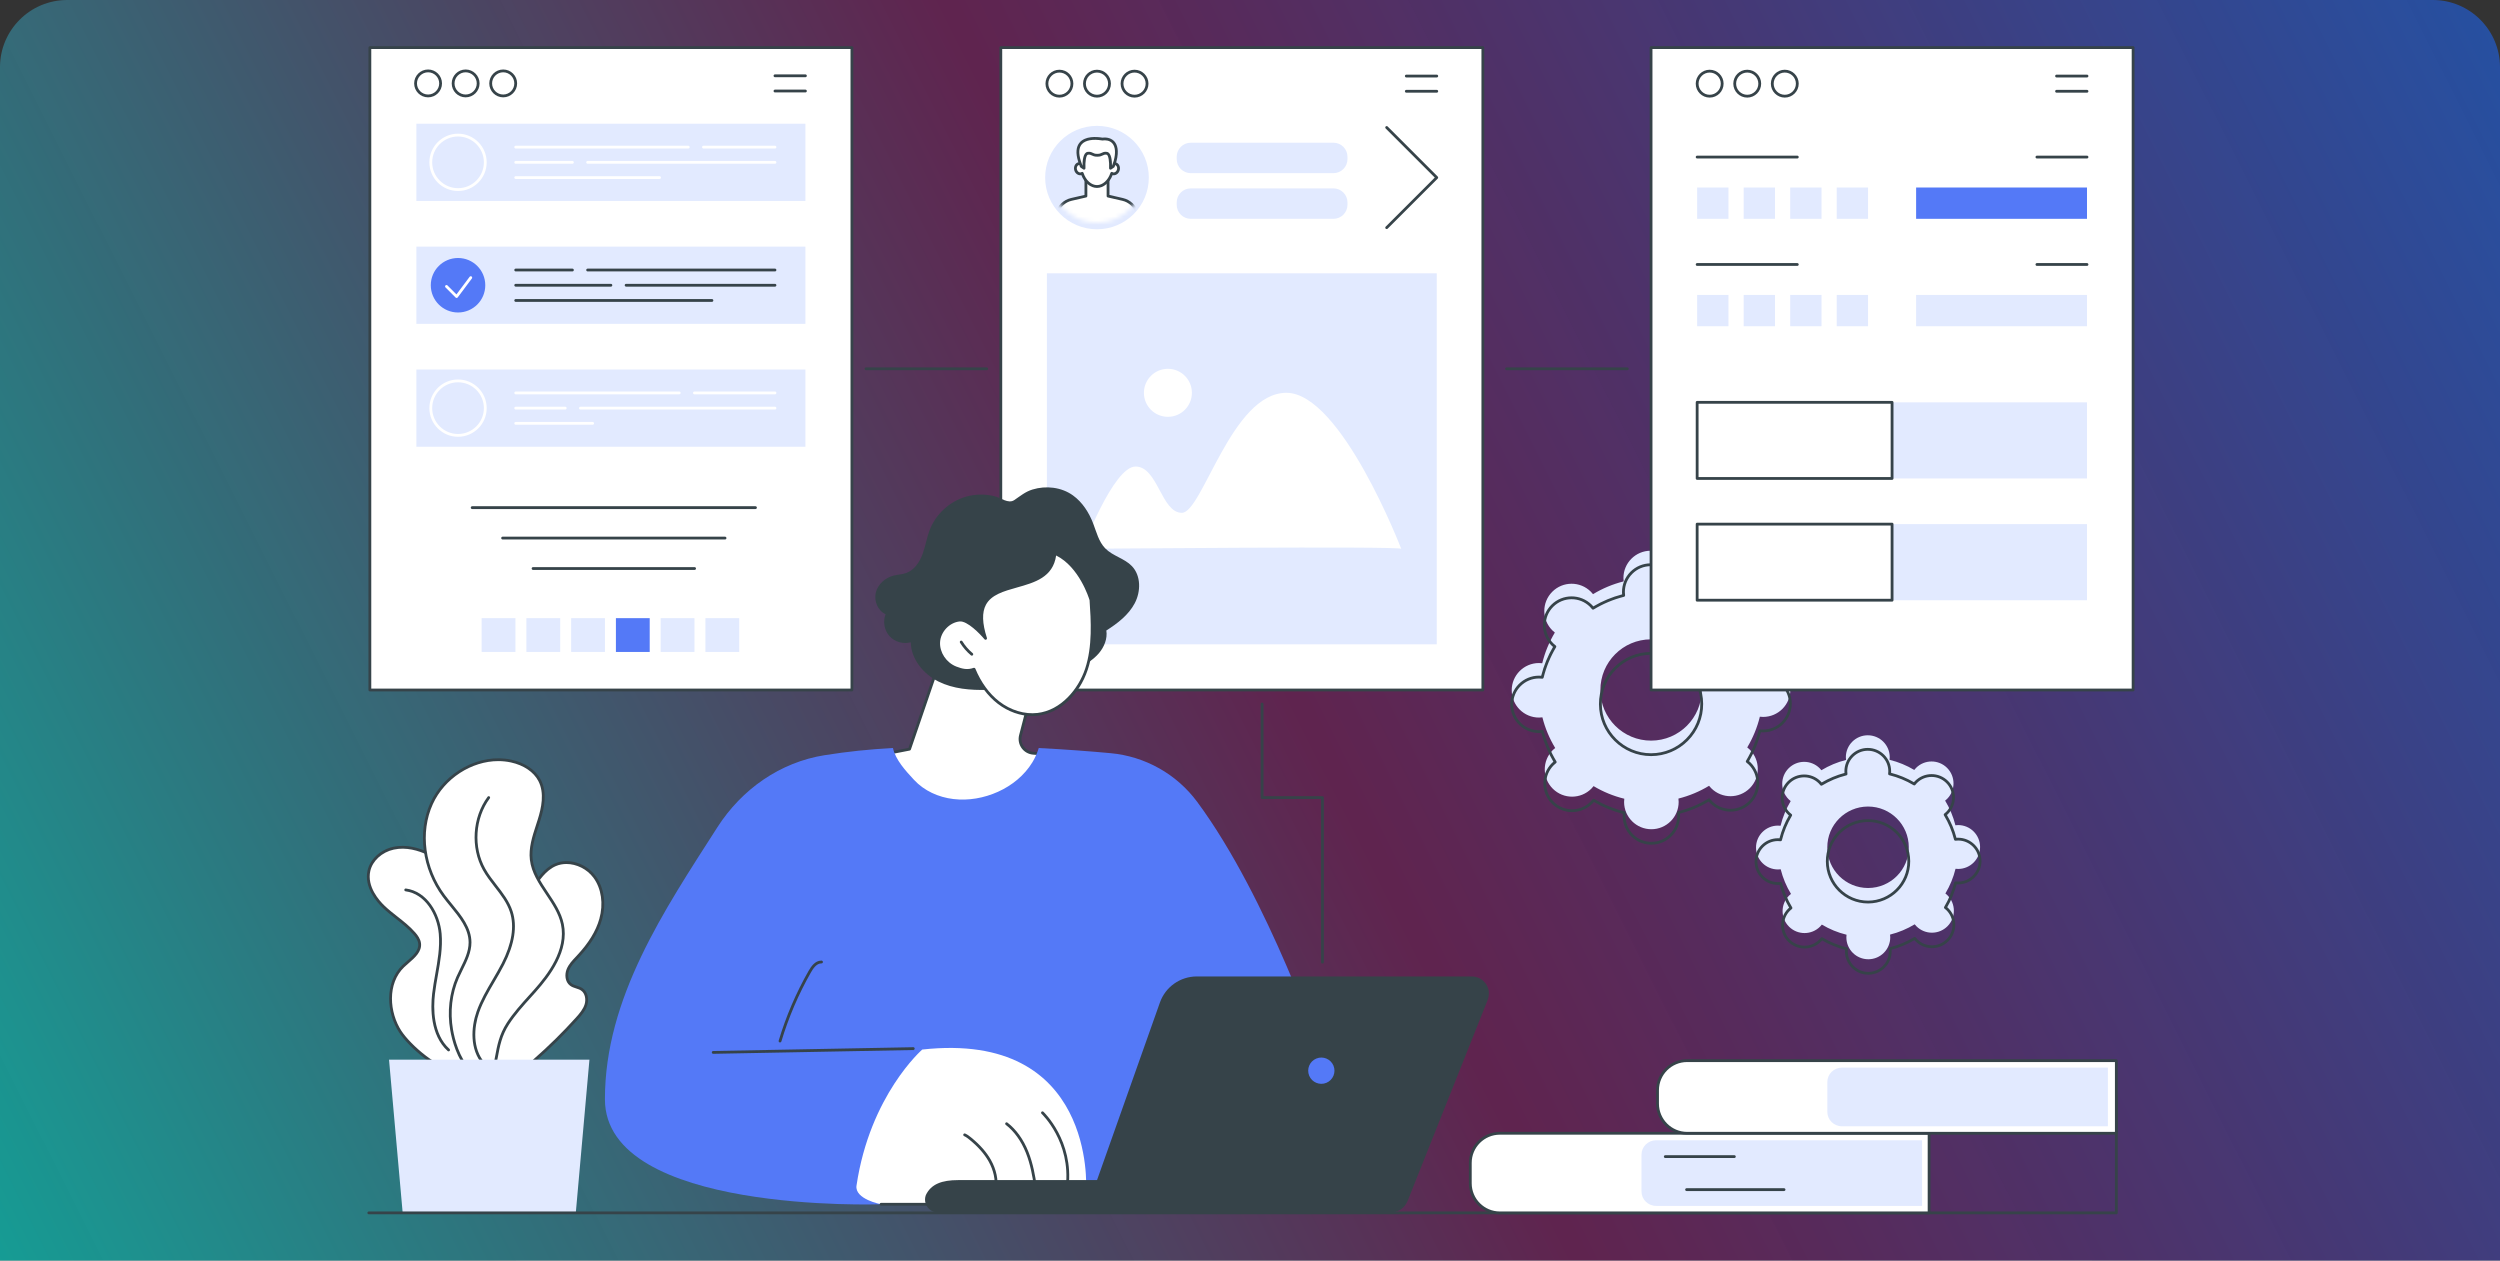<svg width="595" height="300" viewBox="0 0 595 300" fill="none" xmlns="http://www.w3.org/2000/svg">
<rect x="0" y="0" width="595" height="300" fill="#333333" stroke="none"/>
<path d="M0 16C0 7.163 7.163 0 16 0H579C587.837 0 595 7.163 595 16V300H0V16Z" fill="url(#paint0_linear_1_220)"/>
<mask id="mask0_1_220" style="mask-type:alpha" maskUnits="userSpaceOnUse" x="0" y="0" width="595" height="300">
<path d="M0 16C0 7.163 7.163 0 16 0H579C587.837 0 595 7.163 595 16V300H0V16Z" fill="#364349"/>
</mask>
<g mask="url(#mask0_1_220)">
<g clip-path="url(#clip0_1_220)">
<path d="M419.595 157.646C419.328 157.646 419.067 157.669 418.807 157.7C418.152 155.097 417.118 152.646 415.761 150.41C415.966 150.249 416.165 150.077 416.354 149.889C418.881 147.348 418.869 143.237 416.326 140.711C413.783 138.183 409.671 138.195 407.143 140.738C406.955 140.928 406.785 141.128 406.625 141.333C404.381 139.99 401.922 138.971 399.314 138.332C399.344 138.073 399.365 137.811 399.364 137.543C399.353 133.958 396.438 131.061 392.851 131.072C389.264 131.082 386.366 133.996 386.377 137.581C386.377 137.848 386.399 138.11 386.431 138.368C383.826 139.023 381.374 140.056 379.138 141.412C378.977 141.207 378.805 141.008 378.615 140.82C376.072 138.292 371.96 138.304 369.432 140.847C366.904 143.389 366.917 147.499 369.46 150.026C369.65 150.214 369.85 150.384 370.055 150.544C368.712 152.788 367.691 155.244 367.052 157.852C366.794 157.822 366.531 157.802 366.263 157.802C362.677 157.813 359.778 160.728 359.789 164.312C359.8 167.897 362.715 170.794 366.301 170.783C366.569 170.783 366.83 170.76 367.09 170.728C367.745 173.332 368.779 175.783 370.136 178.019C369.931 178.18 369.732 178.351 369.543 178.54C367.015 181.081 367.028 185.192 369.571 187.718C372.114 190.246 376.226 190.234 378.754 187.691C378.942 187.501 379.112 187.301 379.272 187.095C381.515 188.438 383.975 189.458 386.583 190.097C386.553 190.356 386.532 190.618 386.533 190.886C386.544 194.471 389.459 197.368 393.046 197.357C396.632 197.347 399.531 194.433 399.52 190.848C399.52 190.58 399.497 190.319 399.465 190.061C402.071 189.406 404.523 188.373 406.759 187.016C406.92 187.222 407.091 187.421 407.281 187.609C409.824 190.137 413.937 190.125 416.464 187.582C418.992 185.04 418.98 180.929 416.437 178.403C416.247 178.215 416.047 178.045 415.842 177.885C417.186 175.641 418.205 173.185 418.845 170.577C419.103 170.607 419.366 170.627 419.633 170.627C423.22 170.616 426.118 167.702 426.108 164.117C426.097 160.532 423.182 157.635 419.595 157.646ZM392.985 176.269C386.325 176.288 380.911 170.908 380.891 164.251C380.871 157.594 386.255 152.181 392.915 152.162C399.575 152.142 404.989 157.523 405.009 164.179C405.028 170.836 399.645 176.249 392.985 176.269Z" fill="#E2EAFF"/>
<path d="M393.027 201.035C391.212 201.035 389.503 200.33 388.215 199.051C386.922 197.766 386.206 196.054 386.2 194.231C386.2 194.062 386.208 193.886 386.223 193.696C383.809 193.076 381.5 192.13 379.352 190.875C379.231 191.019 379.112 191.152 378.992 191.272C376.338 193.941 372.006 193.953 369.337 191.299C368.044 190.014 367.328 188.302 367.322 186.479C367.318 184.656 368.023 182.939 369.308 181.646C369.426 181.526 369.557 181.406 369.701 181.285C368.434 179.144 367.473 176.843 366.839 174.434C366.642 174.452 366.45 174.459 366.283 174.459C362.528 174.459 359.467 171.411 359.455 167.655C359.45 165.832 360.155 164.116 361.44 162.823C362.725 161.53 364.439 160.815 366.262 160.81C366.429 160.818 366.608 160.818 366.797 160.833C367.416 158.419 368.364 156.113 369.619 153.965C369.473 153.843 369.344 153.725 369.223 153.605C367.93 152.32 367.214 150.608 367.208 148.785C367.204 146.962 367.909 145.245 369.194 143.952C371.848 141.283 376.18 141.271 378.849 143.925C378.969 144.043 379.089 144.174 379.211 144.318C381.351 143.051 383.654 142.09 386.065 141.458C386.049 141.268 386.039 141.092 386.039 140.923C386.035 139.1 386.74 137.384 388.025 136.091C389.31 134.798 391.024 134.083 392.847 134.078H392.866C396.622 134.078 399.683 137.127 399.695 140.882C399.695 141.051 399.687 141.229 399.672 141.417C402.086 142.035 404.393 142.983 406.543 144.238C406.666 144.092 406.785 143.961 406.903 143.841C409.557 141.172 413.89 141.16 416.559 143.813C417.851 145.098 418.567 146.81 418.573 148.633C418.579 150.456 417.873 152.172 416.587 153.465C416.469 153.585 416.338 153.705 416.193 153.827C417.459 155.967 418.423 158.269 419.055 160.676C419.244 160.66 419.418 160.651 419.589 160.651H419.611C423.366 160.651 426.427 163.699 426.438 167.455C426.442 169.278 425.737 170.994 424.452 172.287C423.167 173.58 421.453 174.295 419.63 174.3C419.459 174.303 419.284 174.292 419.096 174.277C418.476 176.689 417.528 178.997 416.273 181.145C416.419 181.267 416.55 181.385 416.67 181.504C417.962 182.789 418.678 184.501 418.684 186.324C418.688 188.147 417.984 189.863 416.698 191.156C414.044 193.825 409.712 193.837 407.043 191.185C406.923 191.066 406.803 190.936 406.68 190.792C404.539 192.058 402.235 193.02 399.825 193.652C399.842 193.842 399.851 194.017 399.851 194.187C399.857 196.01 399.151 197.726 397.866 199.019C396.581 200.312 394.867 201.027 393.044 201.032H393.023L393.027 201.035ZM379.275 190.105C379.332 190.105 379.393 190.12 379.446 190.152C381.69 191.495 384.119 192.493 386.665 193.116C386.829 193.155 386.937 193.312 386.917 193.48C386.884 193.757 386.869 194.001 386.87 194.228C386.875 195.873 387.521 197.416 388.687 198.576C389.849 199.73 391.391 200.365 393.029 200.365H393.047C394.692 200.361 396.237 199.715 397.396 198.55C398.555 197.383 399.192 195.837 399.187 194.191C399.187 193.963 399.171 193.726 399.136 193.444C399.115 193.277 399.222 193.12 399.386 193.079C401.928 192.441 404.351 191.43 406.587 190.073C406.731 189.986 406.918 190.02 407.023 190.152C407.196 190.371 407.357 190.555 407.518 190.714C409.926 193.107 413.835 193.096 416.229 190.688C417.388 189.522 418.025 187.975 418.02 186.33C418.015 184.686 417.37 183.141 416.203 181.982C416.044 181.823 415.858 181.663 415.638 181.491C415.504 181.388 415.469 181.201 415.556 181.055C416.9 178.812 417.897 176.384 418.521 173.84C418.562 173.676 418.716 173.568 418.886 173.587C419.162 173.621 419.409 173.639 419.633 173.635C421.279 173.63 422.823 172.984 423.983 171.819C425.143 170.654 425.778 169.106 425.774 167.461C425.765 164.072 423.003 161.322 419.615 161.322H419.597C419.369 161.322 419.13 161.339 418.849 161.374C418.681 161.398 418.524 161.287 418.485 161.123C417.847 158.582 416.835 156.16 415.477 153.925C415.389 153.781 415.424 153.594 415.556 153.489C415.775 153.318 415.959 153.155 416.118 152.996C417.277 151.829 417.914 150.281 417.909 148.637C417.905 146.994 417.259 145.449 416.092 144.29C413.683 141.895 409.776 141.908 407.382 144.315C407.221 144.478 407.064 144.657 406.889 144.881C406.786 145.013 406.599 145.049 406.455 144.963C404.21 143.62 401.782 142.622 399.236 141.999C399.072 141.959 398.964 141.803 398.984 141.634C399.017 141.358 399.032 141.113 399.032 140.887C399.022 137.498 396.26 134.748 392.874 134.748H392.856C391.211 134.753 389.666 135.398 388.506 136.563C387.346 137.73 386.711 139.278 386.715 140.922C386.715 141.148 386.734 141.391 386.767 141.669C386.788 141.836 386.68 141.994 386.516 142.035C383.975 142.673 381.552 143.685 379.316 145.042C379.171 145.13 378.985 145.095 378.88 144.963C378.708 144.744 378.546 144.56 378.385 144.4C375.977 142.006 372.068 142.018 369.674 144.426C368.515 145.593 367.878 147.141 367.883 148.785C367.887 150.428 368.533 151.973 369.7 153.132C369.861 153.293 370.04 153.448 370.265 153.623C370.398 153.726 370.433 153.913 370.347 154.059C369.004 156.303 368.006 158.73 367.381 161.275C367.34 161.439 367.184 161.548 367.018 161.527C366.736 161.494 366.485 161.483 366.27 161.48C364.624 161.485 363.079 162.13 361.92 163.295C360.761 164.462 360.125 166.01 360.129 167.654C360.14 171.043 362.902 173.793 366.288 173.793H366.306C366.532 173.793 366.777 173.774 367.053 173.741C367.224 173.721 367.378 173.827 367.419 173.992C368.058 176.533 369.069 178.954 370.427 181.191C370.515 181.335 370.481 181.522 370.348 181.627C370.13 181.8 369.946 181.961 369.786 182.122C368.627 183.289 367.991 184.835 367.995 186.48C368 188.124 368.645 189.669 369.812 190.828C372.22 193.221 376.127 193.21 378.523 190.802C378.684 190.641 378.845 190.456 379.015 190.237C379.08 190.153 379.179 190.108 379.279 190.108L379.275 190.105ZM392.95 179.945C386.134 179.945 380.577 174.412 380.557 167.593C380.548 164.284 381.827 161.17 384.162 158.823C386.495 156.476 389.605 155.179 392.915 155.17H392.953C399.769 155.17 405.326 160.702 405.346 167.522C405.355 170.83 404.076 173.944 401.741 176.291C399.408 178.639 396.298 179.936 392.988 179.945H392.95ZM392.985 179.277C396.117 179.267 399.057 178.04 401.266 175.819C403.473 173.6 404.684 170.652 404.675 167.523C404.656 161.073 399.399 155.838 392.95 155.838H392.915C389.783 155.847 386.843 157.075 384.634 159.295C382.427 161.515 381.216 164.462 381.225 167.593C381.244 174.043 386.501 179.278 392.95 179.278H392.985V179.277Z" fill="#364349"/>
<path d="M466.021 196.368C465.806 196.368 465.596 196.386 465.388 196.412C464.862 194.319 464.03 192.347 462.939 190.55C463.103 190.421 463.264 190.283 463.416 190.131C465.449 188.086 465.44 184.782 463.395 182.749C461.35 180.717 458.043 180.727 456.01 182.771C455.858 182.922 455.722 183.083 455.594 183.249C453.789 182.169 451.813 181.349 449.715 180.835C449.739 180.627 449.756 180.416 449.756 180.202C449.747 177.318 447.403 174.99 444.52 174.997C441.636 175.006 439.304 177.349 439.314 180.232C439.314 180.446 439.332 180.657 439.358 180.866C437.263 181.391 435.291 182.224 433.492 183.314C433.363 183.15 433.225 182.989 433.073 182.837C431.028 180.805 427.721 180.815 425.689 182.859C423.656 184.903 423.665 188.207 425.71 190.24C425.862 190.392 426.023 190.527 426.188 190.656C425.108 192.461 424.288 194.436 423.773 196.534C423.565 196.51 423.354 196.493 423.139 196.493C420.256 196.502 417.924 198.844 417.933 201.728C417.943 204.611 420.287 206.94 423.17 206.932C423.386 206.932 423.595 206.914 423.803 206.888C424.329 208.982 425.161 210.953 426.252 212.75C426.088 212.88 425.927 213.018 425.775 213.17C423.743 215.214 423.752 218.519 425.796 220.551C427.841 222.584 431.148 222.573 433.181 220.53C433.333 220.378 433.47 220.217 433.597 220.051C435.402 221.131 437.378 221.952 439.476 222.465C439.452 222.673 439.435 222.885 439.435 223.099C439.444 225.982 441.788 228.311 444.672 228.303C447.555 228.294 449.887 225.952 449.878 223.068C449.878 222.854 449.859 222.643 449.834 222.435C451.928 221.909 453.9 221.077 455.699 219.986C455.828 220.15 455.966 220.311 456.118 220.463C458.163 222.496 461.47 222.485 463.503 220.442C465.535 218.397 465.526 215.093 463.481 213.06C463.329 212.908 463.168 212.773 463.003 212.644C464.083 210.839 464.903 208.865 465.418 206.767C465.626 206.791 465.838 206.808 466.052 206.808C468.935 206.799 471.267 204.456 471.258 201.573C471.249 198.689 468.905 196.361 466.021 196.368ZM444.623 211.344C439.268 211.359 434.913 207.032 434.897 201.679C434.882 196.326 439.21 191.973 444.567 191.957C449.922 191.941 454.277 196.268 454.292 201.621C454.307 206.975 449.979 211.327 444.623 211.344Z" fill="#E2EAFF"/>
<path d="M444.656 231.983C441.6 231.983 439.11 229.502 439.101 226.445C439.101 226.322 439.105 226.198 439.115 226.064C437.205 225.569 435.378 224.818 433.673 223.829C433.586 223.931 433.501 224.024 433.415 224.11C431.255 226.281 427.73 226.292 425.558 224.133C424.505 223.088 423.923 221.695 423.919 220.211C423.914 218.728 424.488 217.331 425.535 216.279C425.62 216.193 425.713 216.108 425.815 216.021C424.815 214.324 424.054 212.501 423.548 210.596C423.408 210.607 423.288 210.613 423.15 210.613C420.094 210.613 417.604 208.132 417.595 205.076C417.59 203.592 418.164 202.196 419.211 201.143C420.258 200.092 421.651 199.51 423.135 199.505C423.261 199.504 423.381 199.51 423.516 199.519C424.011 197.611 424.762 195.783 425.751 194.08C425.649 193.994 425.556 193.909 425.47 193.822C424.417 192.777 423.835 191.384 423.831 189.9C423.826 188.416 424.4 187.02 425.447 185.968C427.607 183.796 431.132 183.787 433.304 185.946C433.391 186.031 433.476 186.123 433.562 186.225C435.261 185.227 437.084 184.466 438.99 183.96C438.979 183.826 438.973 183.7 438.973 183.579C438.969 182.095 439.543 180.698 440.59 179.647C441.636 178.594 443.029 178.013 444.514 178.01H444.53C447.587 178.01 450.077 180.49 450.086 183.547C450.086 183.668 450.081 183.794 450.072 183.927C451.982 184.422 453.809 185.172 455.514 186.161C455.6 186.059 455.685 185.967 455.772 185.88C457.932 183.708 461.456 183.699 463.629 185.857C464.681 186.903 465.263 188.297 465.268 189.78C465.272 191.264 464.698 192.66 463.652 193.711C463.565 193.798 463.474 193.883 463.372 193.971C464.372 195.668 465.133 197.491 465.638 199.396C465.772 199.385 465.898 199.379 466.02 199.379C469.085 199.387 471.583 201.854 471.592 204.916C471.597 206.401 471.022 207.797 469.976 208.848C468.929 209.901 467.536 210.482 466.052 210.485C465.927 210.485 465.804 210.481 465.67 210.472C465.175 212.38 464.425 214.207 463.436 215.91C463.538 215.997 463.63 216.082 463.717 216.167C464.77 217.212 465.351 218.607 465.356 220.089C465.361 221.572 464.786 222.97 463.74 224.021C461.579 226.193 458.055 226.202 455.883 224.044C455.796 223.959 455.711 223.866 455.623 223.764C453.926 224.762 452.102 225.523 450.195 226.029C450.206 226.163 450.212 226.289 450.212 226.41C450.216 227.895 449.642 229.291 448.595 230.342C447.549 231.393 446.156 231.975 444.672 231.98H444.655L444.656 231.983ZM433.596 223.062C433.653 223.062 433.714 223.077 433.767 223.109C435.567 224.186 437.513 224.986 439.555 225.485C439.719 225.525 439.827 225.681 439.807 225.85C439.781 226.075 439.769 226.263 439.769 226.444C439.777 229.133 441.969 231.314 444.656 231.314H444.672C445.976 231.31 447.202 230.799 448.123 229.874C449.044 228.949 449.548 227.72 449.545 226.415C449.545 226.236 449.531 226.041 449.504 225.821C449.483 225.654 449.59 225.497 449.755 225.455C451.793 224.943 453.735 224.132 455.527 223.044C455.672 222.957 455.858 222.991 455.963 223.123C456.1 223.296 456.229 223.442 456.357 223.57C458.268 225.469 461.368 225.459 463.269 223.55C464.189 222.625 464.694 221.396 464.691 220.091C464.686 218.786 464.174 217.56 463.249 216.641C463.121 216.515 462.975 216.387 462.801 216.252C462.667 216.149 462.632 215.962 462.719 215.816C463.796 214.017 464.596 212.071 465.096 210.031C465.137 209.867 465.289 209.758 465.461 209.779C465.684 209.805 465.885 209.814 466.055 209.817C467.36 209.812 468.586 209.302 469.506 208.375C470.427 207.45 470.931 206.221 470.928 204.916C470.921 202.227 468.728 200.046 466.041 200.046H466.026C465.845 200.046 465.651 200.06 465.432 200.087C465.262 200.107 465.108 200 465.066 199.836C464.554 197.801 463.743 195.859 462.655 194.065C462.567 193.921 462.602 193.734 462.734 193.629C462.912 193.489 463.053 193.365 463.181 193.236C464.101 192.311 464.606 191.083 464.602 189.778C464.598 188.473 464.086 187.247 463.161 186.328C461.248 184.429 458.148 184.439 456.249 186.35C456.121 186.477 455.998 186.62 455.858 186.798C455.755 186.93 455.568 186.966 455.424 186.88C453.625 185.803 451.678 185.004 449.636 184.504C449.472 184.464 449.364 184.308 449.384 184.139C449.41 183.919 449.423 183.726 449.422 183.547C449.414 180.858 447.222 178.677 444.535 178.677H444.52C443.215 178.681 441.989 179.191 441.068 180.118C440.148 181.043 439.643 182.272 439.646 183.577C439.646 183.758 439.66 183.946 439.687 184.171C439.709 184.338 439.601 184.495 439.437 184.537C437.399 185.049 435.457 185.86 433.664 186.947C433.52 187.035 433.333 187 433.228 186.868C433.091 186.694 432.962 186.549 432.835 186.421C430.923 184.522 427.823 184.531 425.922 186.441C425.002 187.366 424.498 188.595 424.501 189.9C424.504 191.205 425.016 192.429 425.942 193.35C426.07 193.476 426.217 193.603 426.39 193.739C426.524 193.842 426.559 194.029 426.472 194.175C425.395 195.973 424.595 197.919 424.095 199.959C424.054 200.124 423.902 200.233 423.73 200.212C423.506 200.186 423.311 200.168 423.136 200.174C421.832 200.178 420.606 200.689 419.685 201.615C418.764 202.54 418.26 203.769 418.263 205.074C418.271 207.763 420.463 209.945 423.15 209.945H423.165C423.346 209.945 423.534 209.931 423.759 209.904C423.925 209.884 424.083 209.99 424.125 210.154C424.637 212.191 425.449 214.133 426.536 215.925C426.624 216.07 426.589 216.257 426.457 216.361C426.283 216.498 426.137 216.627 426.011 216.755C425.09 217.68 424.586 218.909 424.589 220.214C424.593 221.519 425.105 222.743 426.03 223.664C427.941 225.563 431.042 225.554 432.942 223.644C433.07 223.517 433.198 223.369 433.331 223.196C433.397 223.112 433.495 223.067 433.596 223.067V223.062ZM444.593 215.023C439.075 215.023 434.577 210.545 434.562 205.026C434.554 202.348 435.59 199.826 437.478 197.927C439.367 196.028 441.884 194.977 444.564 194.969H444.594C450.113 194.969 454.61 199.447 454.626 204.966C454.643 210.496 450.156 215.006 444.624 215.023H444.594H444.593ZM444.593 195.636H444.565C442.065 195.644 439.716 196.623 437.952 198.396C436.189 200.169 435.223 202.522 435.23 205.023C435.245 210.174 439.443 214.355 444.593 214.355H444.62C449.782 214.339 453.97 210.128 453.955 204.968C453.94 199.817 449.742 195.636 444.593 195.636Z" fill="#364349"/>
<path d="M202.757 11.334H88.028V164.214H202.757V11.334Z" fill="white"/>
<path d="M202.757 164.549H88.028C87.843 164.549 87.694 164.4 87.694 164.214V11.334C87.694 11.149 87.843 11 88.028 11H202.757C202.942 11 203.091 11.149 203.091 11.334V164.214C203.091 164.4 202.942 164.549 202.757 164.549ZM88.362 163.88H202.423V11.668H88.362V163.88Z" fill="#364349"/>
<path d="M191.689 29.448H99.096V47.83H191.689V29.448Z" fill="#E2EAFF"/>
<path d="M109.012 45.457C105.252 45.457 102.192 42.397 102.192 38.637C102.192 34.878 105.252 31.818 109.012 31.818C112.772 31.818 115.831 34.878 115.831 38.637C115.831 42.397 112.772 45.457 109.012 45.457ZM109.012 32.488C105.621 32.488 102.862 35.247 102.862 38.639C102.862 42.031 105.621 44.788 109.012 44.788C112.402 44.788 115.163 42.03 115.163 38.639C115.163 35.248 112.404 32.488 109.012 32.488Z" fill="white"/>
<path d="M184.444 38.973H139.858C139.672 38.973 139.523 38.824 139.523 38.639C139.523 38.454 139.672 38.305 139.858 38.305H184.444C184.629 38.305 184.778 38.454 184.778 38.639C184.778 38.824 184.629 38.973 184.444 38.973Z" fill="white"/>
<path d="M136.234 38.973H122.742C122.556 38.973 122.407 38.824 122.407 38.639C122.407 38.454 122.556 38.305 122.742 38.305H136.234C136.42 38.305 136.569 38.454 136.569 38.639C136.569 38.824 136.42 38.973 136.234 38.973Z" fill="white"/>
<path d="M184.444 35.35H167.427C167.241 35.35 167.092 35.201 167.092 35.016C167.092 34.831 167.241 34.682 167.427 34.682H184.444C184.629 34.682 184.778 34.831 184.778 35.016C184.778 35.201 184.629 35.35 184.444 35.35Z" fill="white"/>
<path d="M163.804 35.35H122.742C122.556 35.35 122.407 35.201 122.407 35.016C122.407 34.831 122.556 34.682 122.742 34.682H163.804C163.989 34.682 164.138 34.831 164.138 35.016C164.138 35.201 163.989 35.35 163.804 35.35Z" fill="white"/>
<path d="M156.974 42.596H122.742C122.556 42.596 122.407 42.447 122.407 42.262C122.407 42.077 122.556 41.928 122.742 41.928H156.974C157.159 41.928 157.308 42.077 157.308 42.262C157.308 42.447 157.159 42.596 156.974 42.596Z" fill="white"/>
<path d="M191.689 87.947H99.096V106.328H191.689V87.947Z" fill="#E2EAFF"/>
<path d="M109.012 103.955C105.252 103.955 102.192 100.896 102.192 97.136C102.192 93.376 105.252 90.317 109.012 90.317C112.772 90.317 115.831 93.376 115.831 97.136C115.831 100.896 112.772 103.955 109.012 103.955ZM109.012 90.987C105.621 90.987 102.862 93.745 102.862 97.136C102.862 100.527 105.621 103.287 109.012 103.287C112.402 103.287 115.163 100.528 115.163 97.136C115.163 93.744 112.404 90.987 109.012 90.987Z" fill="white"/>
<path d="M184.444 97.47H138.147C137.962 97.47 137.813 97.321 137.813 97.136C137.813 96.951 137.962 96.802 138.147 96.802H184.444C184.629 96.802 184.778 96.951 184.778 97.136C184.778 97.321 184.629 97.47 184.444 97.47Z" fill="white"/>
<path d="M134.524 97.47H122.74C122.555 97.47 122.406 97.321 122.406 97.136C122.406 96.951 122.555 96.802 122.74 96.802H134.524C134.709 96.802 134.858 96.951 134.858 97.136C134.858 97.321 134.709 97.47 134.524 97.47Z" fill="white"/>
<path d="M184.444 93.849H165.276C165.09 93.849 164.941 93.7 164.941 93.514C164.941 93.329 165.09 93.18 165.276 93.18H184.444C184.629 93.18 184.778 93.329 184.778 93.514C184.778 93.7 184.629 93.849 184.444 93.849Z" fill="white"/>
<path d="M161.654 93.849H122.742C122.556 93.849 122.407 93.7 122.407 93.514C122.407 93.329 122.556 93.18 122.742 93.18H161.654C161.839 93.18 161.988 93.329 161.988 93.514C161.988 93.7 161.839 93.849 161.654 93.849Z" fill="white"/>
<path d="M141.049 101.093H122.74C122.555 101.093 122.406 100.944 122.406 100.759C122.406 100.574 122.555 100.425 122.74 100.425H141.049C141.234 100.425 141.383 100.574 141.383 100.759C141.383 100.944 141.234 101.093 141.049 101.093Z" fill="white"/>
<path d="M191.689 58.697H99.096V77.079H191.689V58.697Z" fill="#E2EAFF"/>
<path d="M184.444 68.222H149.016C148.831 68.222 148.682 68.073 148.682 67.888C148.682 67.703 148.831 67.554 149.016 67.554H184.444C184.629 67.554 184.778 67.703 184.778 67.888C184.778 68.073 184.629 68.222 184.444 68.222Z" fill="#364349"/>
<path d="M145.393 68.222H122.742C122.556 68.222 122.407 68.073 122.407 67.888C122.407 67.703 122.556 67.554 122.742 67.554H145.393C145.579 67.554 145.727 67.703 145.727 67.888C145.727 68.073 145.579 68.222 145.393 68.222Z" fill="#364349"/>
<path d="M184.444 64.599H139.858C139.672 64.599 139.523 64.45 139.523 64.265C139.523 64.08 139.672 63.931 139.858 63.931H184.444C184.629 63.931 184.778 64.08 184.778 64.265C184.778 64.45 184.629 64.599 184.444 64.599Z" fill="#364349"/>
<path d="M136.234 64.599H122.742C122.556 64.599 122.407 64.45 122.407 64.265C122.407 64.08 122.556 63.931 122.742 63.931H136.234C136.42 63.931 136.569 64.08 136.569 64.265C136.569 64.45 136.42 64.599 136.234 64.599Z" fill="#364349"/>
<path d="M169.439 71.844H122.742C122.556 71.844 122.407 71.695 122.407 71.51C122.407 71.325 122.556 71.176 122.742 71.176H169.439C169.625 71.176 169.774 71.325 169.774 71.51C169.774 71.695 169.625 71.844 169.439 71.844Z" fill="#364349"/>
<path d="M109.012 74.373C112.593 74.373 115.497 71.47 115.497 67.888C115.497 64.307 112.593 61.403 109.012 61.403C105.43 61.403 102.527 64.307 102.527 67.888C102.527 71.47 105.43 74.373 109.012 74.373Z" fill="#5479F7"/>
<path d="M108.673 70.913C108.585 70.913 108.5 70.878 108.436 70.816L106.027 68.406C105.896 68.276 105.896 68.064 106.027 67.934C106.157 67.803 106.368 67.803 106.499 67.934L108.635 70.07L111.775 65.874C111.886 65.727 112.094 65.695 112.243 65.807C112.39 65.918 112.421 66.127 112.31 66.275L108.939 70.781C108.881 70.858 108.791 70.907 108.694 70.914C108.687 70.914 108.678 70.914 108.67 70.914L108.673 70.913Z" fill="white"/>
<path d="M122.673 147.121H114.629V155.165H122.673V147.121Z" fill="#E2EAFF"/>
<path d="M133.327 147.121H125.283V155.165H133.327V147.121Z" fill="#E2EAFF"/>
<path d="M143.979 147.121H135.935V155.165H143.979V147.121Z" fill="#E2EAFF"/>
<path d="M154.631 147.121H146.587V155.165H154.631V147.121Z" fill="#5479F7"/>
<path d="M165.283 147.121H157.239V155.165H165.283V147.121Z" fill="#E2EAFF"/>
<path d="M175.935 147.121H167.891V155.165H175.935V147.121Z" fill="#E2EAFF"/>
<path d="M179.803 121.152H112.377C112.191 121.152 112.042 121.003 112.042 120.818C112.042 120.632 112.191 120.483 112.377 120.483H179.803C179.988 120.483 180.137 120.632 180.137 120.818C180.137 121.003 179.988 121.152 179.803 121.152Z" fill="#364349"/>
<path d="M172.558 128.398H119.623C119.437 128.398 119.289 128.249 119.289 128.064C119.289 127.878 119.437 127.73 119.623 127.73H172.558C172.744 127.73 172.892 127.878 172.892 128.064C172.892 128.249 172.744 128.398 172.558 128.398Z" fill="#364349"/>
<path d="M165.312 135.643H126.869C126.684 135.643 126.535 135.494 126.535 135.309C126.535 135.123 126.684 134.974 126.869 134.974H165.312C165.497 134.974 165.646 135.123 165.646 135.309C165.646 135.494 165.497 135.643 165.312 135.643Z" fill="#364349"/>
<path d="M101.884 22.832C103.529 22.832 104.863 21.499 104.863 19.854C104.863 18.208 103.529 16.875 101.884 16.875C100.239 16.875 98.905 18.208 98.905 19.854C98.905 21.499 100.239 22.832 101.884 22.832Z" fill="white"/>
<path d="M101.884 23.167C100.056 23.167 98.569 21.679 98.569 19.854C98.569 18.027 100.056 16.539 101.884 16.539C103.711 16.539 105.197 18.026 105.197 19.854C105.197 21.681 103.71 23.167 101.884 23.167ZM101.884 17.207C100.426 17.207 99.239 18.394 99.239 19.852C99.239 21.31 100.426 22.497 101.884 22.497C103.342 22.497 104.529 21.31 104.529 19.852C104.529 18.394 103.342 17.207 101.884 17.207Z" fill="#364349"/>
<path d="M110.822 22.832C112.468 22.832 113.802 21.499 113.802 19.854C113.802 18.208 112.468 16.875 110.822 16.875C109.177 16.875 107.843 18.208 107.843 19.854C107.843 21.499 109.177 22.832 110.822 22.832Z" fill="white"/>
<path d="M110.822 23.167C108.995 23.167 107.508 21.679 107.508 19.854C107.508 18.027 108.995 16.539 110.822 16.539C112.65 16.539 114.137 18.026 114.137 19.854C114.137 21.681 112.65 23.167 110.822 23.167ZM110.822 17.207C109.364 17.207 108.178 18.394 108.178 19.852C108.178 21.31 109.364 22.497 110.822 22.497C112.281 22.497 113.467 21.31 113.467 19.852C113.467 18.394 112.281 17.207 110.822 17.207Z" fill="#364349"/>
<path d="M119.761 22.832C121.406 22.832 122.74 21.499 122.74 19.854C122.74 18.208 121.406 16.875 119.761 16.875C118.116 16.875 116.782 18.208 116.782 19.854C116.782 21.499 118.116 22.832 119.761 22.832Z" fill="white"/>
<path d="M119.761 23.167C117.934 23.167 116.446 21.679 116.446 19.854C116.446 18.027 117.934 16.539 119.761 16.539C121.589 16.539 123.074 18.026 123.074 19.854C123.074 21.681 121.587 23.167 119.761 23.167ZM119.761 17.207C118.303 17.207 117.116 18.394 117.116 19.852C117.116 21.31 118.303 22.497 119.761 22.497C121.219 22.497 122.406 21.31 122.406 19.852C122.406 18.394 121.219 17.207 119.761 17.207Z" fill="#364349"/>
<path d="M191.689 18.375H184.444C184.259 18.375 184.11 18.227 184.11 18.041C184.11 17.856 184.259 17.707 184.444 17.707H191.689C191.874 17.707 192.023 17.856 192.023 18.041C192.023 18.227 191.874 18.375 191.689 18.375Z" fill="#364349"/>
<path d="M191.689 21.998H184.444C184.259 21.998 184.11 21.85 184.11 21.664C184.11 21.479 184.259 21.33 184.444 21.33H191.689C191.874 21.33 192.023 21.479 192.023 21.664C192.023 21.85 191.874 21.998 191.689 21.998Z" fill="#364349"/>
<path d="M352.919 11.334H238.191V164.214H352.919V11.334Z" fill="white"/>
<path d="M352.919 164.549H238.191C238.005 164.549 237.856 164.4 237.856 164.214V11.334C237.856 11.149 238.005 11 238.191 11H352.919C353.105 11 353.254 11.149 353.254 11.334V164.214C353.254 164.4 353.105 164.549 352.919 164.549ZM238.525 163.88H352.585V11.668H238.525V163.88Z" fill="#364349"/>
<path d="M252.142 22.892C253.787 22.892 255.121 21.558 255.121 19.913C255.121 18.267 253.787 16.934 252.142 16.934C250.497 16.934 249.163 18.267 249.163 19.913C249.163 21.558 250.497 22.892 252.142 22.892Z" fill="white"/>
<path d="M252.142 23.226C250.315 23.226 248.827 21.739 248.827 19.911C248.827 18.084 250.315 16.598 252.142 16.598C253.97 16.598 255.457 18.085 255.457 19.911C255.457 21.737 253.97 23.226 252.142 23.226ZM252.142 17.266C250.684 17.266 249.497 18.453 249.497 19.911C249.497 21.369 250.684 22.556 252.142 22.556C253.601 22.556 254.787 21.369 254.787 19.911C254.787 18.453 253.601 17.266 252.142 17.266Z" fill="#364349"/>
<path d="M261.082 22.892C262.727 22.892 264.061 21.558 264.061 19.913C264.061 18.267 262.727 16.934 261.082 16.934C259.437 16.934 258.103 18.267 258.103 19.913C258.103 21.558 259.437 22.892 261.082 22.892Z" fill="white"/>
<path d="M261.082 23.226C259.255 23.226 257.769 21.739 257.769 19.911C257.769 18.084 259.256 16.598 261.082 16.598C262.908 16.598 264.397 18.085 264.397 19.911C264.397 21.737 262.91 23.226 261.082 23.226ZM261.082 17.266C259.624 17.266 258.437 18.453 258.437 19.911C258.437 21.369 259.624 22.556 261.082 22.556C262.541 22.556 263.727 21.369 263.727 19.911C263.727 18.453 262.541 17.266 261.082 17.266Z" fill="#364349"/>
<path d="M270.021 22.892C271.666 22.892 273 21.558 273 19.913C273 18.267 271.666 16.934 270.021 16.934C268.375 16.934 267.042 18.267 267.042 19.913C267.042 21.558 268.375 22.892 270.021 22.892Z" fill="white"/>
<path d="M270.021 23.226C268.193 23.226 266.708 21.739 266.708 19.911C266.708 18.084 268.195 16.598 270.021 16.598C271.847 16.598 273.335 18.085 273.335 19.911C273.335 21.737 271.848 23.226 270.021 23.226ZM270.021 17.266C268.562 17.266 267.376 18.453 267.376 19.911C267.376 21.369 268.562 22.556 270.021 22.556C271.479 22.556 272.666 21.369 272.666 19.911C272.666 18.453 271.479 17.266 270.021 17.266Z" fill="#364349"/>
<path d="M341.948 18.435H334.702C334.517 18.435 334.368 18.286 334.368 18.1C334.368 17.915 334.517 17.766 334.702 17.766H341.948C342.134 17.766 342.283 17.915 342.283 18.1C342.283 18.286 342.134 18.435 341.948 18.435Z" fill="#364349"/>
<path d="M341.948 22.058H334.702C334.517 22.058 334.368 21.909 334.368 21.724C334.368 21.538 334.517 21.389 334.702 21.389H341.948C342.134 21.389 342.283 21.538 342.283 21.724C342.283 21.909 342.134 22.058 341.948 22.058Z" fill="#364349"/>
<path d="M330.029 30.343L341.948 42.261L330.029 54.18V30.343Z" fill="white"/>
<path d="M330.029 54.514C329.944 54.514 329.858 54.482 329.792 54.417C329.662 54.286 329.662 54.075 329.792 53.944L341.474 42.262L329.792 30.58C329.662 30.449 329.662 30.238 329.792 30.108C329.923 29.977 330.134 29.977 330.265 30.108L342.184 42.027C342.314 42.157 342.314 42.368 342.184 42.499L330.265 54.418C330.199 54.483 330.114 54.515 330.028 54.515L330.029 54.514Z" fill="#364349"/>
<path d="M317.355 33.966H283.4C281.553 33.966 280.056 35.463 280.056 37.31V37.869C280.056 39.715 281.553 41.212 283.4 41.212H317.355C319.202 41.212 320.699 39.715 320.699 37.869V37.31C320.699 35.463 319.202 33.966 317.355 33.966Z" fill="#E2EAFF"/>
<path d="M317.355 44.834H283.4C281.553 44.834 280.056 46.331 280.056 48.178V48.737C280.056 50.583 281.553 52.08 283.4 52.08H317.355C319.202 52.08 320.699 50.583 320.699 48.737V48.178C320.699 46.331 319.202 44.834 317.355 44.834Z" fill="#E2EAFF"/>
<path d="M261.082 54.567C267.895 54.567 273.418 49.057 273.418 42.261C273.418 35.464 267.895 29.954 261.082 29.954C254.27 29.954 248.747 35.464 248.747 42.261C248.747 49.057 254.27 54.567 261.082 54.567Z" fill="#E2EAFF"/>
<mask id="mask1_1_220" style="mask-type:luminance" maskUnits="userSpaceOnUse" x="250" y="31" width="22" height="23">
<path d="M261.082 53.039C267.049 53.039 271.886 48.213 271.886 42.261C271.886 36.308 267.049 31.482 261.082 31.482C255.115 31.482 250.278 36.308 250.278 42.261C250.278 48.213 255.115 53.039 261.082 53.039Z" fill="white"/>
</mask>
<g mask="url(#mask1_1_220)">
<path d="M270.613 50.69C270.145 49.074 268.836 47.837 267.192 47.461L263.716 46.661V42.282H258.447V46.661L254.971 47.461C253.327 47.839 252.018 49.074 251.55 50.69L250.224 57.68H271.939L270.613 50.69Z" fill="white"/>
<path d="M271.939 58.014H250.224C250.123 58.014 250.029 57.97 249.965 57.892C249.901 57.815 249.876 57.715 249.894 57.617L251.22 50.628C251.729 48.866 253.134 47.538 254.895 47.134L258.111 46.394V42.28C258.111 42.095 258.26 41.946 258.445 41.946H263.715C263.9 41.946 264.049 42.095 264.049 42.28V46.394L267.265 47.134C269.026 47.538 270.431 48.866 270.932 50.597C270.935 50.608 270.937 50.617 270.94 50.628L272.266 57.617C272.284 57.715 272.258 57.816 272.195 57.892C272.131 57.97 272.037 58.014 271.936 58.014H271.939ZM250.626 57.346H271.535L270.288 50.769C269.851 49.277 268.637 48.135 267.118 47.787L263.642 46.988C263.49 46.953 263.382 46.818 263.382 46.663V42.618H258.781V46.663C258.781 46.819 258.673 46.953 258.521 46.988L255.045 47.787C253.522 48.137 252.305 49.286 251.87 50.784L250.626 57.347V57.346Z" fill="#364349"/>
<path d="M265.453 38.952C265.263 38.905 265.07 38.923 264.892 38.991C264.74 36.582 263.094 34.949 261.082 34.949C259.071 34.949 257.424 36.582 257.272 38.991C257.093 38.923 256.902 38.905 256.712 38.952C256.147 39.092 255.825 39.743 255.989 40.407C256.154 41.071 256.745 41.496 257.31 41.357C257.401 41.334 257.485 41.297 257.562 41.25C258.144 43.029 259.501 44.392 261.081 44.392C262.661 44.392 264.019 43.029 264.601 41.25C264.678 41.297 264.762 41.334 264.853 41.357C265.418 41.496 266.009 41.073 266.174 40.407C266.34 39.743 266.016 39.092 265.451 38.952H265.453Z" fill="white"/>
<path d="M261.081 44.725C259.537 44.725 258.077 43.518 257.363 41.686C256.628 41.85 255.872 41.319 255.664 40.488C255.554 40.049 255.616 39.59 255.834 39.228C256.017 38.922 256.302 38.707 256.63 38.627C256.742 38.599 256.858 38.587 256.975 38.592C257.275 36.265 258.952 34.613 261.081 34.613C263.209 34.613 264.888 36.265 265.188 38.592C265.302 38.587 265.419 38.599 265.532 38.627C265.861 38.709 266.144 38.923 266.328 39.228C266.545 39.59 266.607 40.049 266.498 40.488C266.291 41.319 265.535 41.853 264.798 41.686C264.084 43.517 262.624 44.725 261.081 44.725ZM257.562 40.915C257.602 40.915 257.641 40.922 257.678 40.936C257.774 40.971 257.848 41.048 257.88 41.145C258.45 42.886 259.736 44.056 261.081 44.056C262.425 44.056 263.713 42.886 264.283 41.145C264.315 41.048 264.389 40.971 264.485 40.936C264.581 40.901 264.687 40.91 264.775 40.963C264.827 40.995 264.882 41.018 264.935 41.032C265.316 41.126 265.729 40.81 265.851 40.327C265.918 40.059 265.883 39.784 265.757 39.575C265.691 39.467 265.571 39.326 265.372 39.277C265.255 39.248 265.134 39.257 265.011 39.304C264.912 39.342 264.801 39.33 264.71 39.273C264.62 39.215 264.564 39.119 264.556 39.013C264.42 36.852 262.958 35.283 261.081 35.283C259.203 35.283 257.742 36.852 257.605 39.013C257.599 39.119 257.541 39.215 257.452 39.273C257.362 39.33 257.251 39.341 257.151 39.304C257.028 39.257 256.906 39.248 256.789 39.277C256.59 39.326 256.47 39.467 256.405 39.575C256.279 39.786 256.244 40.059 256.311 40.327C256.431 40.811 256.839 41.127 257.227 41.032C257.28 41.018 257.333 40.995 257.386 40.963C257.439 40.931 257.5 40.915 257.559 40.915H257.562Z" fill="#364349"/>
<path d="M262.372 33.1C259.106 32.553 255.311 33.232 256.915 38.364L257.332 39.594L257.998 40.046C257.998 40.046 257.812 36.663 258.873 36.486C259.878 36.319 259.941 36.985 261.148 36.954C262.354 36.985 262.418 36.321 263.422 36.486C264.484 36.663 264.297 40.046 264.297 40.046L264.964 39.594L265.38 38.364C266.44 34.376 264.74 32.804 262.369 33.1H262.372Z" fill="white"/>
<path d="M264.3 40.381C264.244 40.381 264.186 40.368 264.134 40.337C264.023 40.275 263.958 40.155 263.966 40.028C264.046 38.568 263.821 36.891 263.37 36.816C262.964 36.751 262.778 36.839 262.495 36.977C262.193 37.123 261.811 37.304 261.141 37.288C260.481 37.302 260.107 37.123 259.805 36.977C259.522 36.84 259.335 36.751 258.93 36.816C258.478 36.891 258.254 38.569 258.334 40.028C258.342 40.154 258.276 40.274 258.166 40.337C258.055 40.4 257.919 40.395 257.813 40.324L257.146 39.873C257.085 39.831 257.04 39.772 257.017 39.702L256.601 38.472C255.966 36.442 256.093 34.902 256.976 33.889C258.305 32.362 260.912 32.522 262.381 32.761C263.592 32.622 264.607 32.953 265.251 33.69C265.852 34.379 266.42 35.765 265.706 38.449L265.283 39.701C265.26 39.771 265.214 39.83 265.153 39.871L264.487 40.322C264.43 40.36 264.365 40.38 264.3 40.38V40.381ZM263.122 36.126C263.23 36.126 263.349 36.136 263.478 36.157C264.503 36.327 264.655 38.232 264.651 39.403L264.684 39.38L265.064 38.256C265.562 36.379 265.454 34.944 264.743 34.129C264.099 33.39 263.119 33.342 262.411 33.43C262.38 33.434 262.346 33.433 262.314 33.428C260.064 33.052 258.302 33.38 257.476 34.326C256.756 35.153 256.674 36.477 257.231 38.262L257.61 39.379L257.643 39.402C257.638 38.23 257.792 36.324 258.816 36.155C259.429 36.053 259.782 36.224 260.092 36.374C260.365 36.506 260.622 36.632 261.137 36.618C261.664 36.632 261.925 36.506 262.199 36.374C262.443 36.255 262.714 36.125 263.118 36.125L263.122 36.126Z" fill="#364349"/>
</g>
<path d="M341.948 65.047H249.163V153.345H341.948V65.047Z" fill="#E2EAFF"/>
<path d="M333.493 130.619C333.493 130.619 319.216 93.487 306.162 93.487C293.108 93.487 286.174 122.051 281.279 122.051C276.384 122.051 275.569 111.034 270.265 111.034C264.962 111.034 257.62 130.62 257.62 130.62C257.62 130.62 333.494 129.94 333.494 130.62L333.493 130.619Z" fill="white"/>
<path d="M277.968 99.204C281.122 99.201 283.676 96.64 283.673 93.485C283.67 90.329 281.11 87.774 277.956 87.777C274.803 87.781 272.249 90.341 272.252 93.497C272.255 96.652 274.815 99.208 277.968 99.204Z" fill="white"/>
<path d="M507.679 11.334H392.95V164.214H507.679V11.334Z" fill="white"/>
<path d="M507.679 164.549H392.95C392.765 164.549 392.616 164.4 392.616 164.214V11.334C392.616 11.149 392.765 11 392.95 11H507.679C507.864 11 508.013 11.149 508.013 11.334V164.214C508.013 164.4 507.864 164.549 507.679 164.549ZM393.284 163.88H507.345V11.668H393.284V163.88Z" fill="#364349"/>
<path d="M406.902 22.892C408.547 22.892 409.881 21.558 409.881 19.913C409.881 18.267 408.547 16.934 406.902 16.934C405.256 16.934 403.923 18.267 403.923 19.913C403.923 21.558 405.256 22.892 406.902 22.892Z" fill="white"/>
<path d="M406.902 23.226C405.074 23.226 403.587 21.739 403.587 19.911C403.587 18.084 405.074 16.598 406.902 16.598C408.729 16.598 410.215 18.085 410.215 19.911C410.215 21.737 408.728 23.226 406.902 23.226ZM406.902 17.266C405.443 17.266 404.257 18.453 404.257 19.911C404.257 21.369 405.443 22.556 406.902 22.556C408.36 22.556 409.546 21.369 409.546 19.911C409.546 18.453 408.36 17.266 406.902 17.266Z" fill="#364349"/>
<path d="M415.84 22.892C417.485 22.892 418.819 21.558 418.819 19.913C418.819 18.267 417.485 16.934 415.84 16.934C414.195 16.934 412.861 18.267 412.861 19.913C412.861 21.558 414.195 22.892 415.84 22.892Z" fill="white"/>
<path d="M415.84 23.226C414.013 23.226 412.525 21.739 412.525 19.911C412.525 18.084 414.013 16.598 415.84 16.598C417.668 16.598 419.155 18.085 419.155 19.911C419.155 21.737 417.668 23.226 415.84 23.226ZM415.84 17.266C414.382 17.266 413.195 18.453 413.195 19.911C413.195 21.369 414.382 22.556 415.84 22.556C417.298 22.556 418.485 21.369 418.485 19.911C418.485 18.453 417.298 17.266 415.84 17.266Z" fill="#364349"/>
<path d="M424.779 22.892C426.424 22.892 427.758 21.558 427.758 19.913C427.758 18.267 426.424 16.934 424.779 16.934C423.133 16.934 421.8 18.267 421.8 19.913C421.8 21.558 423.133 22.892 424.779 22.892Z" fill="white"/>
<path d="M424.779 23.226C422.951 23.226 421.465 21.739 421.465 19.911C421.465 18.084 422.953 16.598 424.779 16.598C426.605 16.598 428.093 18.085 428.093 19.911C428.093 21.737 426.606 23.226 424.779 23.226ZM424.779 17.266C423.32 17.266 422.134 18.453 422.134 19.911C422.134 21.369 423.32 22.556 424.779 22.556C426.237 22.556 427.423 21.369 427.423 19.911C427.423 18.453 426.237 17.266 424.779 17.266Z" fill="#364349"/>
<path d="M496.706 18.435H489.461C489.276 18.435 489.127 18.286 489.127 18.1C489.127 17.915 489.276 17.766 489.461 17.766H496.706C496.891 17.766 497.04 17.915 497.04 18.1C497.04 18.286 496.891 18.435 496.706 18.435Z" fill="#364349"/>
<path d="M496.706 22.058H489.461C489.276 22.058 489.127 21.909 489.127 21.724C489.127 21.538 489.276 21.389 489.461 21.389H496.706C496.891 21.389 497.04 21.538 497.04 21.724C497.04 21.909 496.891 22.058 496.706 22.058Z" fill="#364349"/>
<path d="M427.759 37.717H403.923C403.737 37.717 403.588 37.568 403.588 37.383C403.588 37.197 403.737 37.048 403.923 37.048H427.759C427.944 37.048 428.093 37.197 428.093 37.383C428.093 37.568 427.944 37.717 427.759 37.717Z" fill="#364349"/>
<path d="M411.372 44.627H403.921V52.079H411.372V44.627Z" fill="#E2EAFF"/>
<path d="M422.447 44.627H414.995V52.079H422.447V44.627Z" fill="#E2EAFF"/>
<path d="M433.521 44.627H426.07V52.079H433.521V44.627Z" fill="#E2EAFF"/>
<path d="M444.594 44.627H437.143V52.079H444.594V44.627Z" fill="#E2EAFF"/>
<path d="M496.706 44.627H456.035V52.079H496.706V44.627Z" fill="#5479F7"/>
<path d="M496.706 37.717H484.787C484.602 37.717 484.453 37.568 484.453 37.383C484.453 37.197 484.602 37.048 484.787 37.048H496.706C496.891 37.048 497.04 37.197 497.04 37.383C497.04 37.568 496.891 37.717 496.706 37.717Z" fill="#364349"/>
<path d="M427.759 63.282H403.923C403.737 63.282 403.588 63.133 403.588 62.948C403.588 62.763 403.737 62.614 403.923 62.614H427.759C427.944 62.614 428.093 62.763 428.093 62.948C428.093 63.133 427.944 63.282 427.759 63.282Z" fill="#364349"/>
<path d="M411.372 70.193H403.921V77.644H411.372V70.193Z" fill="#E2EAFF"/>
<path d="M422.447 70.193H414.995V77.644H422.447V70.193Z" fill="#E2EAFF"/>
<path d="M433.521 70.193H426.07V77.644H433.521V70.193Z" fill="#E2EAFF"/>
<path d="M444.594 70.193H437.143V77.644H444.594V70.193Z" fill="#E2EAFF"/>
<path d="M496.706 70.193H456.035V77.644H496.706V70.193Z" fill="#E2EAFF"/>
<path d="M496.706 63.282H484.787C484.602 63.282 484.453 63.133 484.453 62.948C484.453 62.763 484.602 62.614 484.787 62.614H496.706C496.891 62.614 497.04 62.763 497.04 62.948C497.04 63.133 496.891 63.282 496.706 63.282Z" fill="#364349"/>
<path d="M496.706 95.758H450.314V113.872H496.706V95.758Z" fill="#E2EAFF"/>
<path d="M450.314 95.758H403.921V113.872H450.314V95.758Z" fill="white"/>
<path d="M450.314 114.205H403.921C403.736 114.205 403.587 114.056 403.587 113.871V95.757C403.587 95.571 403.736 95.422 403.921 95.422H450.314C450.499 95.422 450.648 95.571 450.648 95.757V113.871C450.648 114.056 450.499 114.205 450.314 114.205ZM404.255 113.536H449.979V96.092H404.255V113.536Z" fill="#364349"/>
<path d="M496.706 124.74H450.314V142.854H496.706V124.74Z" fill="#E2EAFF"/>
<path d="M450.314 124.74H403.921V142.854H450.314V124.74Z" fill="white"/>
<path d="M450.314 143.188H403.921C403.736 143.188 403.587 143.039 403.587 142.854V124.74C403.587 124.555 403.736 124.406 403.921 124.406H450.314C450.499 124.406 450.648 124.555 450.648 124.74V142.854C450.648 143.039 450.499 143.188 450.314 143.188ZM404.255 142.52H449.979V125.076H404.255V142.52Z" fill="#364349"/>
<path d="M234.848 88.109H206.101C205.915 88.109 205.766 87.96 205.766 87.775C205.766 87.59 205.915 87.441 206.101 87.441H234.848C235.034 87.441 235.183 87.59 235.183 87.775C235.183 87.96 235.034 88.109 234.848 88.109Z" fill="#364349"/>
<path d="M387.308 88.109H358.561C358.376 88.109 358.227 87.96 358.227 87.775C358.227 87.59 358.376 87.441 358.561 87.441H387.308C387.493 87.441 387.642 87.59 387.642 87.775C387.642 87.96 387.493 88.109 387.308 88.109Z" fill="#364349"/>
<path d="M314.741 229.336C314.555 229.336 314.407 229.187 314.407 229.002V190.161H300.379C300.194 190.161 300.045 190.012 300.045 189.827V167.558C300.045 167.373 300.194 167.224 300.379 167.224C300.564 167.224 300.713 167.373 300.713 167.558V189.493H314.741C314.926 189.493 315.075 189.642 315.075 189.827V229.002C315.075 229.187 314.926 229.336 314.741 229.336Z" fill="#364349"/>
<path d="M225.854 150.86L216.469 178.298L210.015 179.553C210.015 179.553 219.862 200.929 236.457 197.348C253.052 193.767 249.403 179.553 249.403 179.553L245.892 179.269C243.79 179.099 242.35 177.075 242.877 175.034L246.824 159.751C246.824 159.751 230.744 146.79 225.854 150.861V150.86Z" fill="white"/>
<path d="M232.784 198.079C227.171 198.079 221.697 195.34 216.768 190.02C212.248 185.14 209.736 179.746 209.711 179.691C209.669 179.599 209.67 179.491 209.718 179.4C209.765 179.308 209.85 179.243 209.952 179.223L216.213 178.005L225.536 150.75C225.556 150.693 225.591 150.641 225.638 150.602C230.678 146.406 246.366 158.952 247.032 159.488C247.134 159.57 247.179 159.706 247.146 159.832L243.199 175.114C242.973 175.992 243.144 176.919 243.67 177.657C244.196 178.395 245.014 178.86 245.918 178.933L249.429 179.217C249.572 179.229 249.69 179.33 249.727 179.468C249.788 179.706 251.191 185.37 248.006 190.524C245.795 194.102 241.934 196.506 236.527 197.673C235.275 197.944 234.025 198.077 232.782 198.077L232.784 198.079ZM210.508 179.798C211.943 182.649 221.47 200.239 236.387 197.021C241.609 195.896 245.326 193.591 247.437 190.175C250.123 185.827 249.353 180.969 249.13 179.866L245.865 179.602C244.764 179.512 243.766 178.945 243.126 178.048C242.485 177.148 242.277 176.02 242.552 174.95L246.444 159.877C244.735 158.531 230.584 147.601 226.138 151.06L216.785 178.408C216.745 178.522 216.649 178.605 216.532 178.628L210.508 179.799V179.798Z" fill="#364349"/>
<path d="M229.778 118.247C225.972 119.387 222.758 122.344 221.308 126.04C220.564 127.938 220.269 129.987 219.561 131.898C218.855 133.811 217.599 135.681 215.68 136.372C214.72 136.718 213.673 136.738 212.683 136.987C210.696 137.488 208.938 139.035 208.445 141.023C207.951 143.012 208.909 145.339 210.776 146.187C210.082 147.907 210.451 150.008 211.689 151.388C212.927 152.769 214.977 153.365 216.762 152.862C216.827 156.853 219.736 160.392 223.305 162.183C226.872 163.974 230.996 164.292 234.987 164.196C242.547 164.015 250.151 162.432 256.848 158.919C258.58 158.01 260.276 156.953 261.543 155.464C262.809 153.976 263.609 151.993 263.309 150.061C265.975 148.365 268.594 146.368 270.068 143.574C271.541 140.78 271.573 137.013 269.389 134.731C267.624 132.887 264.822 132.337 263.042 130.508C261.495 128.919 260.965 126.639 260.169 124.571C259.173 121.983 257.62 119.535 255.37 117.911C252.625 115.931 248.94 115.522 245.741 116.503C244.001 117.036 242.853 118.044 241.388 119.025C239.971 119.974 238.181 118.452 236.671 118.088C234.412 117.542 232.008 117.577 229.779 118.244L229.778 118.247Z" fill="#364349"/>
<path d="M231.828 159.27C233.097 162.34 235.017 165.191 237.647 167.221C240.276 169.25 243.656 170.402 246.956 170.019C252.478 169.378 256.801 164.582 258.564 159.311C260.326 154.039 260.022 148.33 259.65 142.786C259.65 142.786 257.278 134.453 251.086 131.708C249.909 143.826 229.059 134.889 234.57 151.934C234.57 151.934 230.759 147.313 228.347 147.574C225.74 147.856 223.549 150.211 223.406 152.829C223.264 155.446 225.043 158.003 227.487 158.955C228.868 159.493 230.203 159.851 231.828 159.271V159.27Z" fill="white"/>
<path d="M245.689 170.425C242.85 170.425 239.907 169.387 237.442 167.485C235.034 165.627 233.032 162.934 231.639 159.683C229.963 160.177 228.558 159.731 227.364 159.265C224.728 158.238 222.923 155.522 223.071 152.809C223.223 150.035 225.573 147.537 228.309 147.24C230.101 147.051 232.504 149.227 233.835 150.617C233.063 147.639 233.141 145.341 234.063 143.62C235.48 140.973 238.715 140.063 241.841 139.184C245.976 138.02 250.251 136.817 250.751 131.673C250.761 131.567 250.822 131.471 250.915 131.417C251.007 131.362 251.12 131.356 251.219 131.4C257.482 134.177 259.87 142.345 259.969 142.691C259.975 142.714 259.979 142.737 259.981 142.761C260.314 147.717 260.725 153.884 258.878 159.416C256.861 165.454 252.194 169.746 246.992 170.35C246.562 170.4 246.126 170.425 245.687 170.425H245.689ZM231.827 158.934C231.959 158.934 232.084 159.013 232.135 159.141C233.487 162.411 235.464 165.114 237.849 166.955C240.557 169.045 243.86 170.039 246.915 169.686C252.539 169.033 256.657 163.952 258.245 159.204C260.046 153.811 259.645 147.735 259.317 142.843C259.151 142.29 256.847 134.942 251.361 132.206C250.617 137.409 246.251 138.638 242.023 139.828C238.894 140.709 235.936 141.541 234.652 143.936C233.68 145.752 233.756 148.333 234.885 151.829C234.935 151.982 234.868 152.148 234.727 152.225C234.586 152.303 234.411 152.268 234.308 152.145C233.279 150.898 230.208 147.709 228.378 147.905C225.952 148.168 223.87 150.384 223.736 152.845C223.604 155.279 225.231 157.717 227.604 158.642C229.074 159.215 230.274 159.466 231.711 158.955C231.748 158.942 231.786 158.935 231.824 158.935L231.827 158.934Z" fill="#364349"/>
<path d="M231.292 156.046C231.216 156.046 231.14 156.02 231.078 155.969C230.057 155.115 229.185 154.108 228.483 152.977C228.386 152.821 228.435 152.614 228.591 152.517C228.748 152.42 228.954 152.469 229.051 152.625C229.715 153.696 230.542 154.648 231.506 155.457C231.648 155.575 231.667 155.786 231.549 155.928C231.484 156.007 231.388 156.048 231.292 156.048V156.046Z" fill="#364349"/>
<path d="M284.945 190.858C280.035 184.227 272.533 180.012 264.316 179.255C259.638 178.824 253.771 178.365 247.226 178.031C246.866 179.208 246.362 180.349 245.709 181.425C243.813 184.546 240.841 186.948 237.531 188.44C234.22 189.932 230.511 190.608 226.893 190.17C223.349 189.742 219.976 188.233 217.527 185.595C215.531 183.444 213.136 180.844 212.522 178.023C206.585 178.359 201.906 178.851 196.334 179.723C185.699 181.388 176.541 187.829 170.734 196.892C158.063 216.664 143.971 237.538 143.971 261.616C143.971 288.992 209.692 286.615 209.692 286.615H273.767L314.739 251.804C314.739 251.804 301.986 213.878 284.943 190.858H284.945Z" fill="#5479F7"/>
<path d="M203.849 282.164C203.365 285.43 209.692 286.615 209.692 286.615H229.298L258.492 282.863C258.492 282.863 260.771 245.246 219.496 249.791C219.496 249.791 207.041 260.627 203.851 282.165L203.849 282.164Z" fill="white"/>
<path d="M229.298 286.949H209.693C209.508 286.949 209.359 286.8 209.359 286.615C209.359 286.43 209.508 286.281 209.693 286.281H229.276L258.45 282.532C258.636 282.513 258.8 282.638 258.825 282.82C258.848 283.004 258.718 283.171 258.536 283.195L229.342 286.948C229.328 286.949 229.313 286.951 229.299 286.951L229.298 286.949Z" fill="#364349"/>
<path d="M236.989 283.343C236.972 283.343 236.957 283.343 236.94 283.34C236.758 283.314 236.63 283.144 236.658 282.96C236.963 280.868 236.472 278.541 235.275 276.409C234.271 274.621 232.785 272.935 230.733 271.254C230.344 270.935 229.925 270.606 229.454 270.4C229.285 270.325 229.208 270.128 229.282 269.959C229.357 269.791 229.553 269.712 229.723 269.788C230.271 270.028 230.732 270.388 231.157 270.736C233.275 272.47 234.813 274.219 235.859 276.081C237.127 278.34 237.647 280.818 237.32 283.056C237.296 283.221 237.153 283.341 236.99 283.341L236.989 283.343Z" fill="#364349"/>
<path d="M246.426 282.802C246.262 282.802 246.119 282.682 246.095 282.515C245.741 280.02 245.233 277.102 244.144 274.372C243.018 271.553 241.367 269.25 239.366 267.714C239.22 267.602 239.192 267.392 239.306 267.245C239.418 267.099 239.628 267.07 239.775 267.184C241.87 268.793 243.596 271.193 244.765 274.123C245.88 276.92 246.398 279.887 246.757 282.419C246.783 282.601 246.655 282.772 246.473 282.797C246.456 282.799 246.441 282.8 246.426 282.8V282.802Z" fill="#364349"/>
<path d="M253.985 282.802C253.971 282.802 253.959 282.802 253.945 282.799C253.762 282.778 253.631 282.61 253.652 282.427C254.922 271.791 247.952 265.153 247.883 265.087C247.747 264.961 247.74 264.75 247.866 264.615C247.992 264.48 248.202 264.472 248.338 264.598C248.411 264.667 255.627 271.524 254.316 282.506C254.296 282.676 254.152 282.8 253.985 282.8V282.802Z" fill="#364349"/>
<path d="M329.785 288.567H223.292C222.662 288.567 222.032 288.404 221.511 288.047C220.292 287.21 219.87 285.711 220.351 284.424C221.608 281.79 224.202 280.863 228.04 280.863H336.771L335.36 284.698C334.489 287.024 332.267 288.565 329.783 288.565L329.785 288.567Z" fill="#364349"/>
<path d="M334.992 285.864L354.03 238.088C354.419 237.113 354.477 236.017 354.103 235.036C353.486 233.414 351.953 232.394 350.287 232.394H284.837C280.893 232.394 277.376 234.88 276.061 238.597L258.365 288.567H331.005C332.761 288.567 334.341 287.496 334.991 285.864H334.992Z" fill="#364349"/>
<path d="M315.675 257.713C317.27 257.052 318.027 255.223 317.367 253.628C316.706 252.033 314.877 251.275 313.282 251.936C311.687 252.597 310.929 254.426 311.59 256.021C312.251 257.616 314.08 258.374 315.675 257.713Z" fill="#5479F7"/>
<path d="M169.745 250.808C169.563 250.808 169.414 250.662 169.411 250.479C169.408 250.296 169.553 250.142 169.739 250.139L217.351 249.235C217.543 249.22 217.688 249.38 217.691 249.563C217.694 249.747 217.549 249.901 217.363 249.904L169.751 250.808H169.745Z" fill="#364349"/>
<path d="M185.644 248.107C185.612 248.107 185.58 248.102 185.548 248.093C185.372 248.04 185.272 247.853 185.325 247.677C187.058 241.904 189.451 236.321 192.433 231.085C193.038 230.023 194.004 228.624 195.454 228.624C195.48 228.624 195.505 228.624 195.53 228.624C195.714 228.63 195.86 228.785 195.854 228.969C195.848 229.149 195.699 229.292 195.52 229.292C195.5 229.292 195.479 229.292 195.458 229.292C194.353 229.292 193.536 230.5 193.015 231.414C190.057 236.608 187.686 242.144 185.966 247.868C185.922 248.012 185.79 248.107 185.645 248.107H185.644Z" fill="#364349"/>
<path d="M137.28 242.421C138.179 241.424 139.087 240.37 139.47 239.083C139.853 237.796 139.566 236.212 138.452 235.461C137.664 234.931 136.608 234.896 135.852 234.322C134.819 233.54 134.686 231.975 135.171 230.773C135.656 229.572 136.61 228.636 137.497 227.691C139.905 225.125 142.009 222.169 142.963 218.783C143.917 215.397 143.585 211.526 141.492 208.699C139.399 205.872 135.373 204.421 132.148 205.828C129.767 206.867 128.209 209.147 126.779 211.315C123.174 216.781 119.556 222.272 116.822 228.221C114.087 234.17 112.25 240.642 112.418 247.188C112.478 249.57 112.823 252.005 113.966 254.095C115.109 256.185 117.169 257.884 119.542 258.093C123.38 258.431 124.852 254.403 127.29 252.267C130.808 249.184 134.146 245.893 137.281 242.421H137.28Z" fill="white"/>
<path d="M119.995 258.447C119.838 258.447 119.677 258.44 119.512 258.426C117.206 258.224 114.967 256.624 113.671 254.256C112.662 252.412 112.156 250.168 112.082 247.197C111.93 241.245 113.423 234.814 116.518 228.083C119.269 222.099 122.945 216.524 126.5 211.131C127.822 209.127 129.465 206.634 132.014 205.522C135.264 204.105 139.452 205.386 141.761 208.501C143.778 211.224 144.348 215.102 143.285 218.874C142.434 221.893 140.622 224.852 137.741 227.92L137.485 228.192C136.704 229.017 135.896 229.871 135.482 230.899C135.065 231.936 135.127 233.354 136.055 234.056C136.405 234.321 136.842 234.462 137.304 234.609C137.757 234.753 138.224 234.904 138.641 235.183C139.981 236.086 140.177 237.886 139.792 239.177C139.399 240.5 138.496 241.571 137.529 242.644C134.384 246.126 131.013 249.448 127.509 252.518C126.805 253.133 126.164 253.94 125.543 254.718C124.08 256.553 122.571 258.447 119.995 258.447ZM134.802 205.629C133.925 205.629 133.067 205.791 132.282 206.135C129.915 207.168 128.33 209.569 127.059 211.499C123.516 216.869 119.855 222.423 117.125 228.361C114.075 234.998 112.603 241.328 112.752 247.178C112.825 250.04 113.303 252.187 114.259 253.934C115.45 256.109 117.485 257.575 119.571 257.759C122.091 257.978 123.513 256.193 125.02 254.302C125.66 253.499 126.321 252.67 127.068 252.015C130.553 248.962 133.906 245.658 137.032 242.196C137.946 241.184 138.796 240.175 139.151 238.987C139.478 237.889 139.28 236.42 138.267 235.738C137.93 235.51 137.526 235.382 137.099 235.244C136.604 235.086 136.092 234.922 135.65 234.588C134.454 233.682 134.348 231.92 134.861 230.647C135.323 229.502 136.175 228.601 136.999 227.731L137.252 227.46C140.057 224.472 141.819 221.602 142.639 218.69C143.646 215.116 143.116 211.455 141.222 208.896C139.692 206.832 137.182 205.627 134.8 205.627L134.802 205.629Z" fill="#364349"/>
<path d="M95.277 245.554C92.183 240.819 91.918 233.85 95.996 229.929C97.664 228.325 100.146 226.822 99.867 224.525C99.757 223.629 99.209 222.85 98.616 222.168C96.496 219.728 93.643 218.045 91.308 215.808C88.973 213.572 87.094 210.379 87.808 207.227C88.423 204.512 90.924 202.48 93.641 201.88C96.36 201.28 99.23 201.925 101.753 203.101C109.332 206.63 114.049 214.657 115.641 222.863C117.233 231.07 116.15 239.539 114.882 247.801C114.598 249.656 114.277 251.579 113.214 253.126C108.896 259.412 97.911 249.586 95.276 245.553L95.277 245.554Z" fill="white"/>
<path d="M109.332 255.508C109.308 255.508 109.284 255.508 109.259 255.508C104.125 255.449 97.144 249.023 94.998 245.737C91.978 241.114 91.439 233.847 95.765 229.687C96.108 229.358 96.488 229.028 96.857 228.71C98.273 227.488 99.737 226.222 99.535 224.565C99.431 223.706 98.855 222.95 98.364 222.386C97.152 220.992 95.66 219.821 94.217 218.686C93.16 217.855 92.067 216.996 91.077 216.049C89.692 214.721 86.567 211.196 87.483 207.151C88.09 204.471 90.536 202.221 93.571 201.551C96.74 200.851 99.848 201.842 101.896 202.796C108.914 206.063 114.175 213.54 115.971 222.798C117.563 231.007 116.521 239.332 115.214 247.85C114.955 249.545 114.629 251.655 113.492 253.314C112.492 254.769 111.093 255.506 109.332 255.506V255.508ZM95.557 245.371C97.719 248.678 104.565 254.785 109.265 254.838C109.287 254.838 109.308 254.838 109.329 254.838C110.857 254.838 112.073 254.198 112.939 252.936C113.99 251.405 114.289 249.462 114.552 247.75C115.851 239.293 116.885 231.03 115.313 222.926C113.558 213.878 108.436 206.58 101.612 203.402C99.657 202.492 96.701 201.545 93.713 202.205C90.927 202.82 88.684 204.868 88.133 207.298C87.291 211.011 90.234 214.317 91.537 215.565C92.503 216.491 93.584 217.338 94.627 218.16C96.095 219.313 97.614 220.506 98.867 221.947C99.42 222.582 100.07 223.445 100.196 224.484C100.442 226.496 98.768 227.94 97.292 229.216C96.913 229.543 96.555 229.853 96.225 230.169C92.148 234.088 92.683 240.976 95.554 245.371H95.557Z" fill="#364349"/>
<path d="M106.76 250.226C106.68 250.226 106.599 250.197 106.536 250.139C102.39 246.37 102.451 239.967 102.855 236.484C103.035 234.93 103.315 233.359 103.584 231.841C104.14 228.712 104.714 225.478 104.436 222.294C104.037 217.704 101.19 212.74 96.521 212.131C96.338 212.106 96.209 211.939 96.233 211.755C96.257 211.572 96.424 211.443 96.608 211.467C101.627 212.122 104.681 217.379 105.103 222.234C105.387 225.507 104.805 228.785 104.243 231.957C103.976 233.465 103.698 235.025 103.52 236.56C103.13 239.914 103.061 246.076 106.987 249.642C107.123 249.767 107.134 249.978 107.009 250.115C106.944 250.188 106.853 250.224 106.762 250.224L106.76 250.226Z" fill="#364349"/>
<path d="M108.889 232.662C110.083 229.924 111.872 227.284 111.868 224.297C111.862 219.974 108.208 216.697 105.629 213.227C101.006 207.008 99.514 198.314 102.713 191.256C105.913 184.199 114.105 179.477 121.675 181.136C124.419 181.738 127.123 183.235 128.419 185.728C129.91 188.595 129.26 192.084 128.295 195.17C127.331 198.255 126.067 201.397 126.445 204.606C127.117 210.3 132.683 214.355 133.848 219.968C135.059 225.798 131.244 231.414 127.282 235.861C125.051 238.366 122.693 240.812 120.865 243.64C118.772 246.882 118.526 249.778 117.794 253.425C117.014 257.309 114.405 257.756 111.859 254.969C109.448 252.33 108.077 248.571 107.482 245.1C106.768 240.933 107.192 236.552 108.887 232.665L108.889 232.662Z" fill="white"/>
<path d="M114.994 257.086C113.923 257.086 112.747 256.433 111.614 255.192C108.681 251.98 107.561 247.525 107.155 245.155C106.412 240.827 106.92 236.342 108.583 232.529C108.881 231.846 109.22 231.161 109.546 230.5C110.525 228.519 111.538 226.471 111.533 224.3C111.529 221.025 109.294 218.3 107.136 215.664C106.537 214.935 105.92 214.181 105.36 213.428C100.43 206.796 99.271 198.038 102.408 191.12C105.771 183.7 114.265 179.172 121.747 180.811C124.967 181.516 127.507 183.252 128.715 185.575C130.339 188.694 129.514 192.396 128.614 195.27C128.476 195.713 128.33 196.159 128.185 196.605C127.337 199.204 126.462 201.892 126.778 204.567C127.12 207.47 128.75 209.904 130.472 212.48C132.014 214.783 133.608 217.164 134.176 219.899C135.493 226.243 131.016 232.174 127.533 236.083C127.153 236.508 126.77 236.932 126.387 237.356C124.549 239.39 122.65 241.494 121.148 243.82C119.43 246.48 118.977 248.927 118.453 251.762C118.35 252.321 118.243 252.895 118.125 253.487C117.738 255.417 116.866 256.662 115.667 256.995C115.448 257.056 115.225 257.086 114.996 257.086H114.994ZM118.599 181.141C112.267 181.141 105.811 185.233 103.017 191.393C99.979 198.094 101.109 206.586 105.896 213.027C106.446 213.767 107.058 214.514 107.651 215.237C109.885 217.963 112.196 220.782 112.2 224.296C112.203 226.623 111.157 228.744 110.143 230.793C109.82 231.448 109.484 232.127 109.194 232.794C107.582 236.49 107.092 240.839 107.812 245.039C108.207 247.338 109.288 251.654 112.106 254.739C113.305 256.05 114.503 256.623 115.485 256.351C116.427 256.088 117.131 255.025 117.466 253.355C117.584 252.764 117.689 252.195 117.792 251.639C118.33 248.734 118.795 246.227 120.584 243.455C122.116 241.084 124.034 238.96 125.889 236.905C126.272 236.481 126.653 236.058 127.032 235.635C130.418 231.834 134.775 226.081 133.518 220.033C132.976 217.425 131.42 215.099 129.915 212.849C128.223 210.32 126.473 207.705 126.111 204.643C125.778 201.82 126.678 199.062 127.547 196.396C127.691 195.952 127.835 195.508 127.973 195.068C128.835 192.315 129.631 188.783 128.119 185.88C127.003 183.734 124.627 182.123 121.601 181.461C120.613 181.245 119.606 181.141 118.596 181.141H118.599Z" fill="#364349"/>
<path d="M115.087 253.437C114.994 253.437 114.9 253.398 114.834 253.322C111.764 249.788 112.086 244.503 113.413 240.736C114.345 238.082 115.785 235.622 117.179 233.245C117.938 231.948 118.722 230.608 119.413 229.254C121.806 224.569 122.461 220.471 121.359 217.074C120.636 214.844 119.214 213.012 117.707 211.07C116.732 209.814 115.725 208.517 114.936 207.11C111.931 201.752 112.386 194.564 116.041 189.628C116.15 189.479 116.36 189.449 116.509 189.558C116.657 189.667 116.688 189.877 116.578 190.026C113.075 194.758 112.641 201.649 115.52 206.783C116.284 208.146 117.276 209.425 118.236 210.66C119.711 212.561 121.236 214.526 121.996 216.867C123.153 220.44 122.485 224.711 120.009 229.56C119.31 230.93 118.52 232.279 117.756 233.584C116.379 235.935 114.956 238.366 114.043 240.959C112.779 244.549 112.457 249.568 115.339 252.884C115.46 253.024 115.445 253.235 115.305 253.357C115.242 253.411 115.164 253.439 115.087 253.439V253.437Z" fill="#364349"/>
<path d="M140.287 252.196H92.588L95.838 288.666H137.038L140.287 252.196Z" fill="#E2EAFF"/>
<path d="M503.69 289H87.776C87.591 289 87.442 288.85 87.442 288.666C87.442 288.482 87.591 288.332 87.776 288.332H503.355V260.881C503.355 260.697 503.504 260.547 503.69 260.547C503.875 260.547 504.024 260.697 504.024 260.881V288.666C504.024 288.85 503.875 289 503.69 289Z" fill="#364349"/>
<path d="M356.966 269.719H459.125V288.666H356.966C353.082 288.666 349.928 285.512 349.928 281.628V276.757C349.928 272.873 353.082 269.719 356.966 269.719Z" fill="white"/>
<path d="M459.126 289H356.968C352.903 289 349.596 285.693 349.596 281.628V276.757C349.596 272.692 352.903 269.385 356.968 269.385H459.126C459.311 269.385 459.46 269.534 459.46 269.719V288.666C459.46 288.851 459.311 289 459.126 289ZM356.968 270.053C353.272 270.053 350.264 273.06 350.264 276.757V281.628C350.264 285.324 353.27 288.332 356.968 288.332H458.792V270.053H356.968Z" fill="#364349"/>
<path d="M457.453 271.378H394.168C392.24 271.378 390.677 272.911 390.677 274.801V283.583C390.677 285.473 392.24 287.005 394.168 287.005H457.453V271.378Z" fill="#E2EAFF"/>
<path d="M412.777 275.607H396.338C396.152 275.607 396.003 275.458 396.003 275.273C396.003 275.088 396.152 274.939 396.338 274.939H412.777C412.963 274.939 413.112 275.088 413.112 275.273C413.112 275.458 412.963 275.607 412.777 275.607Z" fill="#364349"/>
<path d="M424.604 283.466H401.407C401.222 283.466 401.073 283.317 401.073 283.132C401.073 282.946 401.222 282.797 401.407 282.797H424.604C424.789 282.797 424.938 282.946 424.938 283.132C424.938 283.317 424.789 283.466 424.604 283.466Z" fill="#364349"/>
<path d="M401.531 252.432H503.69V269.718H401.531C397.647 269.718 394.493 266.564 394.493 262.68V259.468C394.493 255.584 397.647 252.43 401.531 252.43V252.432Z" fill="white"/>
<path d="M503.69 270.053H401.531C397.466 270.053 394.159 266.746 394.159 262.681V259.47C394.159 255.404 397.466 252.097 401.531 252.097H503.69C503.875 252.097 504.024 252.246 504.024 252.432V269.718C504.024 269.903 503.875 270.052 503.69 270.052V270.053ZM401.531 252.767C397.835 252.767 394.828 255.774 394.828 259.471V262.683C394.828 266.379 397.835 269.387 401.531 269.387H503.355V252.769H401.531V252.767Z" fill="#364349"/>
<path d="M501.683 254.092H438.398C436.47 254.092 434.907 255.625 434.907 257.515V264.636C434.907 266.526 436.47 268.059 438.398 268.059H501.683V254.092Z" fill="#E2EAFF"/>
</g>
</g>
<defs>
<linearGradient id="paint0_linear_1_220" x1="590" y1="3.5" x2="-5.58754e-06" y2="300" gradientUnits="userSpaceOnUse">
<stop stop-color="#2359C3" stop-opacity="0.76"/>
<stop offset="0.492" stop-color="#791C5F" stop-opacity="0.64"/>
<stop offset="1" stop-color="#0AC9BE" stop-opacity="0.7"/>
</linearGradient>
<clipPath id="clip0_1_220">
<rect width="420.696" height="278" fill="white" transform="translate(87.317 11)"/>
</clipPath>
</defs>
</svg>
